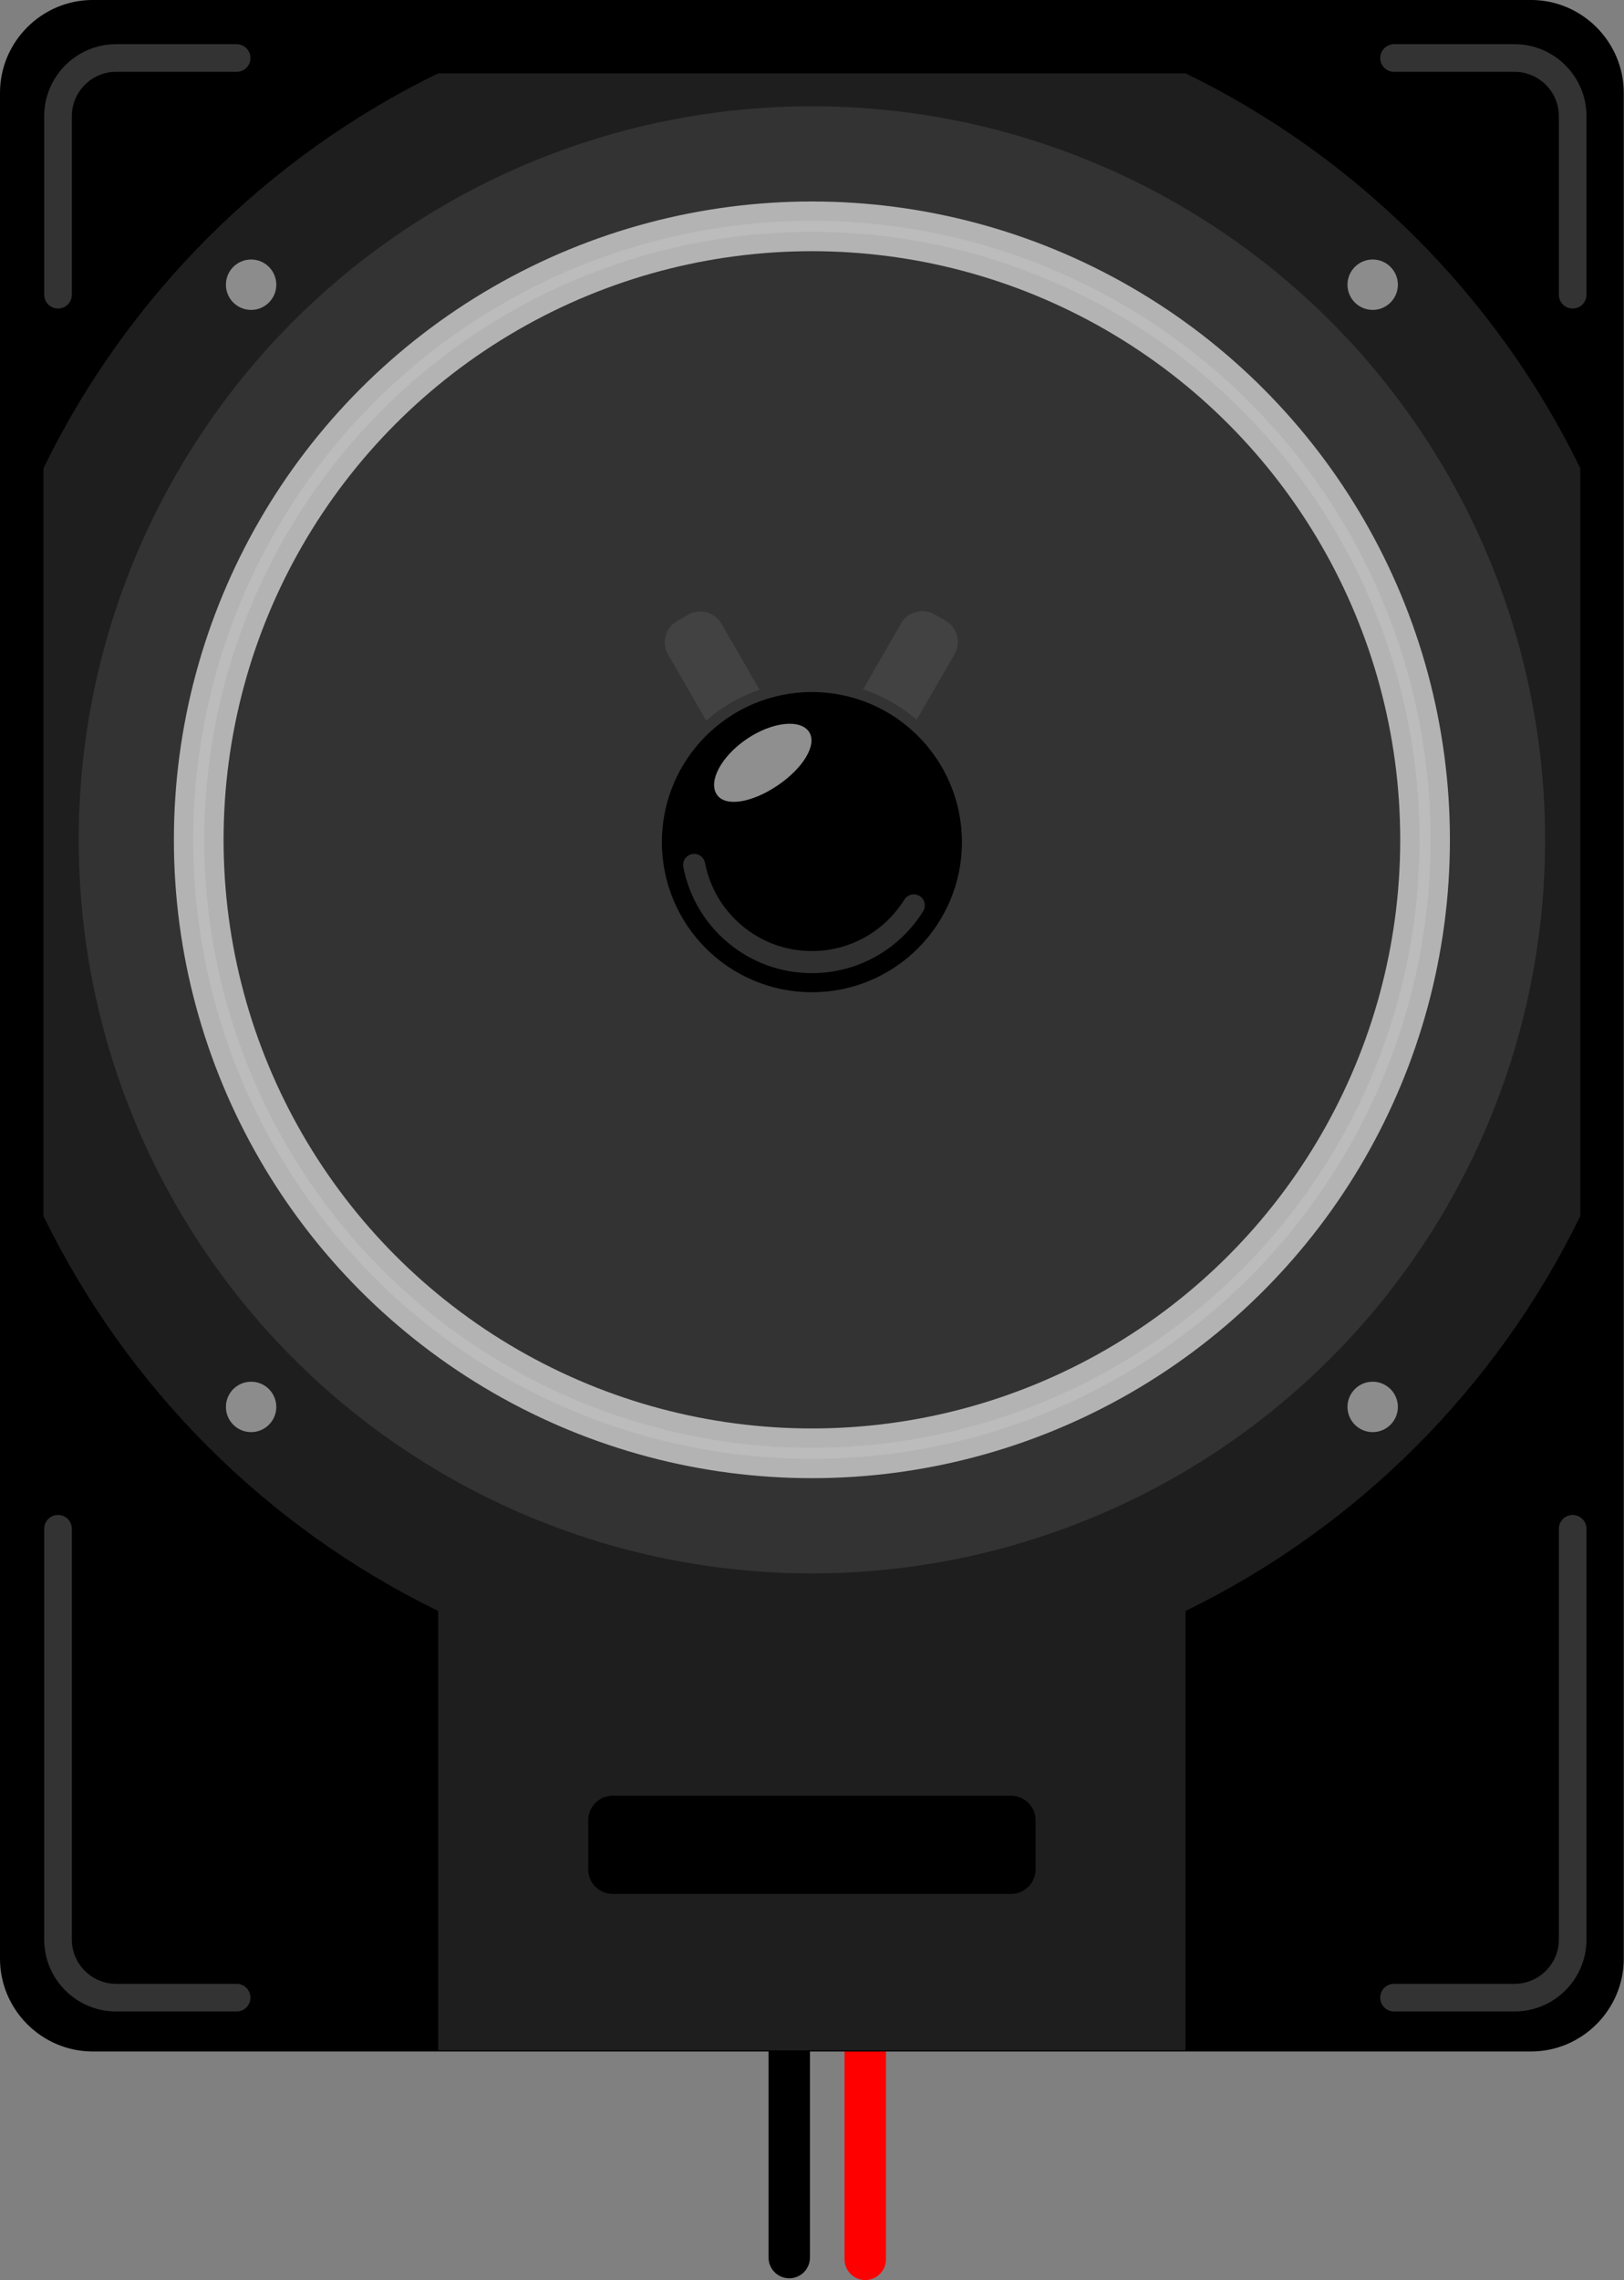 <?xml version="1.0" encoding="UTF-8" standalone="no"?>
<!-- Created with Inkscape (http://www.inkscape.org/) -->

<svg
   xmlns:dc="http://purl.org/dc/elements/1.1/"
   xmlns:cc="http://creativecommons.org/ns#"
   xmlns:rdf="http://www.w3.org/1999/02/22-rdf-syntax-ns#"
   xmlns:svg="http://www.w3.org/2000/svg"
   xmlns="http://www.w3.org/2000/svg"
   xmlns:sodipodi="http://sodipodi.sourceforge.net/DTD/sodipodi-0.dtd"
   xmlns:inkscape="http://www.inkscape.org/namespaces/inkscape"
   width="41.503mm"
   height="58.245mm"
   viewBox="0 0 41.503 58.245"
   version="1.1"
   id="svg5809"
   inkscape:version="0.92.1 r15371"
   sodipodi:docname="speaker.svg">
  <rect x="0" y="0" width="41.503" height="58.245" fill="#808080" stroke="none"/>
  <defs
     id="defs5803" />
  <sodipodi:namedview
     id="base"
     pagecolor="#ffffff"
     bordercolor="#666666"
     borderopacity="1.0"
     inkscape:pageopacity="0.0"
     inkscape:pageshadow="2"
     inkscape:zoom="0.7"
     inkscape:cx="-15.932344"
     inkscape:cy="3.4366864"
     inkscape:document-units="mm"
     inkscape:current-layer="layer1"
     showgrid="false"
     fit-margin-top="0"
     fit-margin-left="0"
     fit-margin-right="0"
     fit-margin-bottom="0"
     inkscape:window-width="1920"
     inkscape:window-height="1017"
     inkscape:window-x="-8"
     inkscape:window-y="-8"
     inkscape:window-maximized="1" />
  <g
     inkscape:label="Layer 1"
     inkscape:groupmode="layer"
     id="layer1"
     transform="translate(-45.772,-71.33)">
    <g
       id="g6460">
      <rect
         style="fill:#919191;stroke-width:0.353"
         height="0.105"
         width="0.523"
         x="67.848"
         id="connector1pin"
         y="128.337" />
      <path
         style="fill:none;stroke:#000000;stroke-width:1.058;stroke-linecap:round;stroke-miterlimit:4;stroke-dasharray:none"
         inkscape:connector-curvature="0"
         id="path10"
         d="m 65.942,123.573 v 5.421" />
      <path
         style="fill:none;stroke:#ff0000;stroke-width:1.058;stroke-linecap:round"
         inkscape:connector-curvature="0"
         id="path12"
         d="m 67.884,123.618 v 5.421" />
      <g
         transform="matrix(0.523,0,0,0.523,45.772,71.321)"
         style="stroke-width:0.674"
         id="g66">
        <g
           style="stroke-width:0.674"
           id="g62">
          <path
             style="stroke-width:0.674"
             inkscape:connector-curvature="0"
             id="path14"
             d="m 79.344,95.675 c 0,2.494 -2.04,4.534 -4.533,4.534 H 4.533 C 2.04,100.209 0,98.169 0,95.675 V 4.55 C 0,2.056 2.04,0.016 4.533,0.016 H 74.81 c 2.493,0 4.533,2.04 4.533,4.534 v 91.125 z" />
          <g
             style="stroke-width:0.674"
             id="g60">
            <g
               style="stroke-width:0.674"
               id="g58">
              <path
                 style="fill:#1e1e1e;stroke-width:0.674"
                 inkscape:connector-curvature="0"
                 id="path16"
                 d="M 77.221,22.887 C 73.134,14.498 66.321,7.683 57.931,3.597 H 21.414 C 13.024,7.683 6.211,14.498 2.124,22.887 v 36.517 c 4.087,8.39 10.9,15.203 19.289,19.291 h 36.519 c 8.389,-4.088 15.202,-10.9 19.289,-19.29 z" />
              <rect
                 style="fill:#1e1e1e;stroke-width:0.674"
                 id="rect18"
                 height="21.581"
                 width="36.517"
                 x="21.413"
                 y="78.573" />
              <g
                 style="stroke-width:0.674"
                 id="g46">
                <circle
                   style="fill:#333333;stroke-width:0.674"
                   id="circle20"
                   cx="39.673"
                   cy="41.033"
                   r="35.827" />
                <circle
                   style="fill:none;stroke:#b3b3b3;stroke-width:2.428"
                   id="circle22"
                   cx="39.673"
                   cy="41.033"
                   r="29.962" />
                <circle
                   style="fill:none;stroke:#bcbcbc;stroke-width:0.54"
                   id="circle24"
                   cx="39.673"
                   cy="41.033"
                   r="29.962" />
                <g
                   style="stroke-width:0.674"
                   id="g44">
                  <g
                     style="stroke-width:0.674"
                     id="g30">
                    <path
                       style="fill:#424242;stroke-width:0.674"
                       inkscape:connector-curvature="0"
                       id="path26"
                       d="m 46.642,31.971 c 0.332,-0.574 0.136,-1.308 -0.438,-1.639 l -0.53,-0.307 C 45.1,29.693 44.365,29.89 44.033,30.463 l -2.639,4.572 2.607,1.506 z" />
                    <path
                       style="fill:#424242;stroke-width:0.674"
                       inkscape:connector-curvature="0"
                       id="path28"
                       d="M 35.254,30.481 C 34.922,29.907 34.19,29.71 33.614,30.042 l -0.53,0.307 c -0.573,0.33 -0.771,1.064 -0.438,1.638 l 2.64,4.573 2.608,-1.507 z" />
                  </g>
                  <g
                     style="stroke-width:0.674"
                     id="g42">
                    <g
                       style="stroke-width:0.674"
                       id="g36">
                      <circle
                         style="fill:none;stroke:#333333;stroke-width:1.079"
                         id="circle32"
                         cx="39.673"
                         cy="41.146"
                         r="7.331" />
                      <circle
                         style="stroke-width:0.674"
                         id="circle34"
                         cx="39.673"
                         cy="41.146"
                         r="7.331" />
                    </g>
                    <path
                       style="opacity:0.19;fill:none;stroke:#ffffff;stroke-width:1.079;stroke-linecap:round"
                       inkscape:connector-curvature="0"
                       id="path38"
                       enable-background="new    "
                       d="m 44.651,44.236 c -1.034,1.662 -2.877,2.769 -4.978,2.769 -2.856,0 -5.234,-2.043 -5.753,-4.747" />
                    <path
                       style="opacity:0.56;fill:#ffffff;stroke-width:0.674"
                       inkscape:connector-curvature="0"
                       id="path40"
                       enable-background="new    "
                       d="m 39.538,35.768 c 0.409,0.641 -0.32,1.795 -1.573,2.632 -1.251,0.837 -2.551,1.039 -2.946,0.409 -0.416,-0.644 0.235,-1.867 1.483,-2.708 1.248,-0.841 2.625,-0.974 3.036,-0.333 z" />
                  </g>
                </g>
              </g>
              <g
                 style="stroke-width:0.674"
                 id="g56">
                <circle
                   style="fill:#8c8c8c;stroke-width:0.674"
                   id="circle48"
                   cx="12.27"
                   cy="13.922"
                   r="1.231" />
                <circle
                   style="fill:#8c8c8c;stroke-width:0.674"
                   id="circle50"
                   cx="67.075"
                   cy="13.922"
                   r="1.231" />
                <circle
                   style="fill:#8c8c8c;stroke-width:0.674"
                   id="circle52"
                   cx="12.27"
                   cy="68.729"
                   r="1.231" />
                <circle
                   style="fill:#8c8c8c;stroke-width:0.674"
                   id="circle54"
                   cx="67.075"
                   cy="68.729"
                   r="1.231" />
              </g>
            </g>
          </g>
        </g>
        <path
           style="stroke-width:0.674"
           inkscape:connector-curvature="0"
           id="path64"
           d="m 50.603,91.315 c 0,0.663 -0.537,1.199 -1.2,1.199 h -19.46 c -0.663,0 -1.2,-0.536 -1.2,-1.199 v -2.399 c 0,-0.663 0.537,-1.199 1.2,-1.199 h 19.46 c 0.663,0 1.2,0.536 1.2,1.199 z" />
      </g>
      <path
         style="fill:none;stroke:#333333;stroke-width:0.706;stroke-linecap:round"
         inkscape:connector-curvature="0"
         id="path68"
         d="m 47.255,78.858 v -4.564 c 0,-0.815 0.666,-1.482 1.482,-1.482 h 3.083" />
      <path
         style="fill:none;stroke:#333333;stroke-width:0.706;stroke-linecap:round"
         inkscape:connector-curvature="0"
         id="path70"
         d="m 85.963,78.858 v -4.564 c 0,-0.815 -0.667,-1.482 -1.482,-1.482 h -3.083" />
      <path
         style="fill:none;stroke:#333333;stroke-width:0.706;stroke-linecap:round"
         inkscape:connector-curvature="0"
         id="path72"
         d="m 85.963,110.379 v 10.494 c 0,0.816 -0.667,1.482 -1.482,1.482 h -3.083" />
      <path
         style="fill:none;stroke:#333333;stroke-width:0.706;stroke-linecap:round"
         inkscape:connector-curvature="0"
         id="path74"
         d="m 47.255,110.379 v 10.494 c 0,0.816 0.666,1.482 1.482,1.482 h 3.083" />
    </g>
  </g>
</svg>

